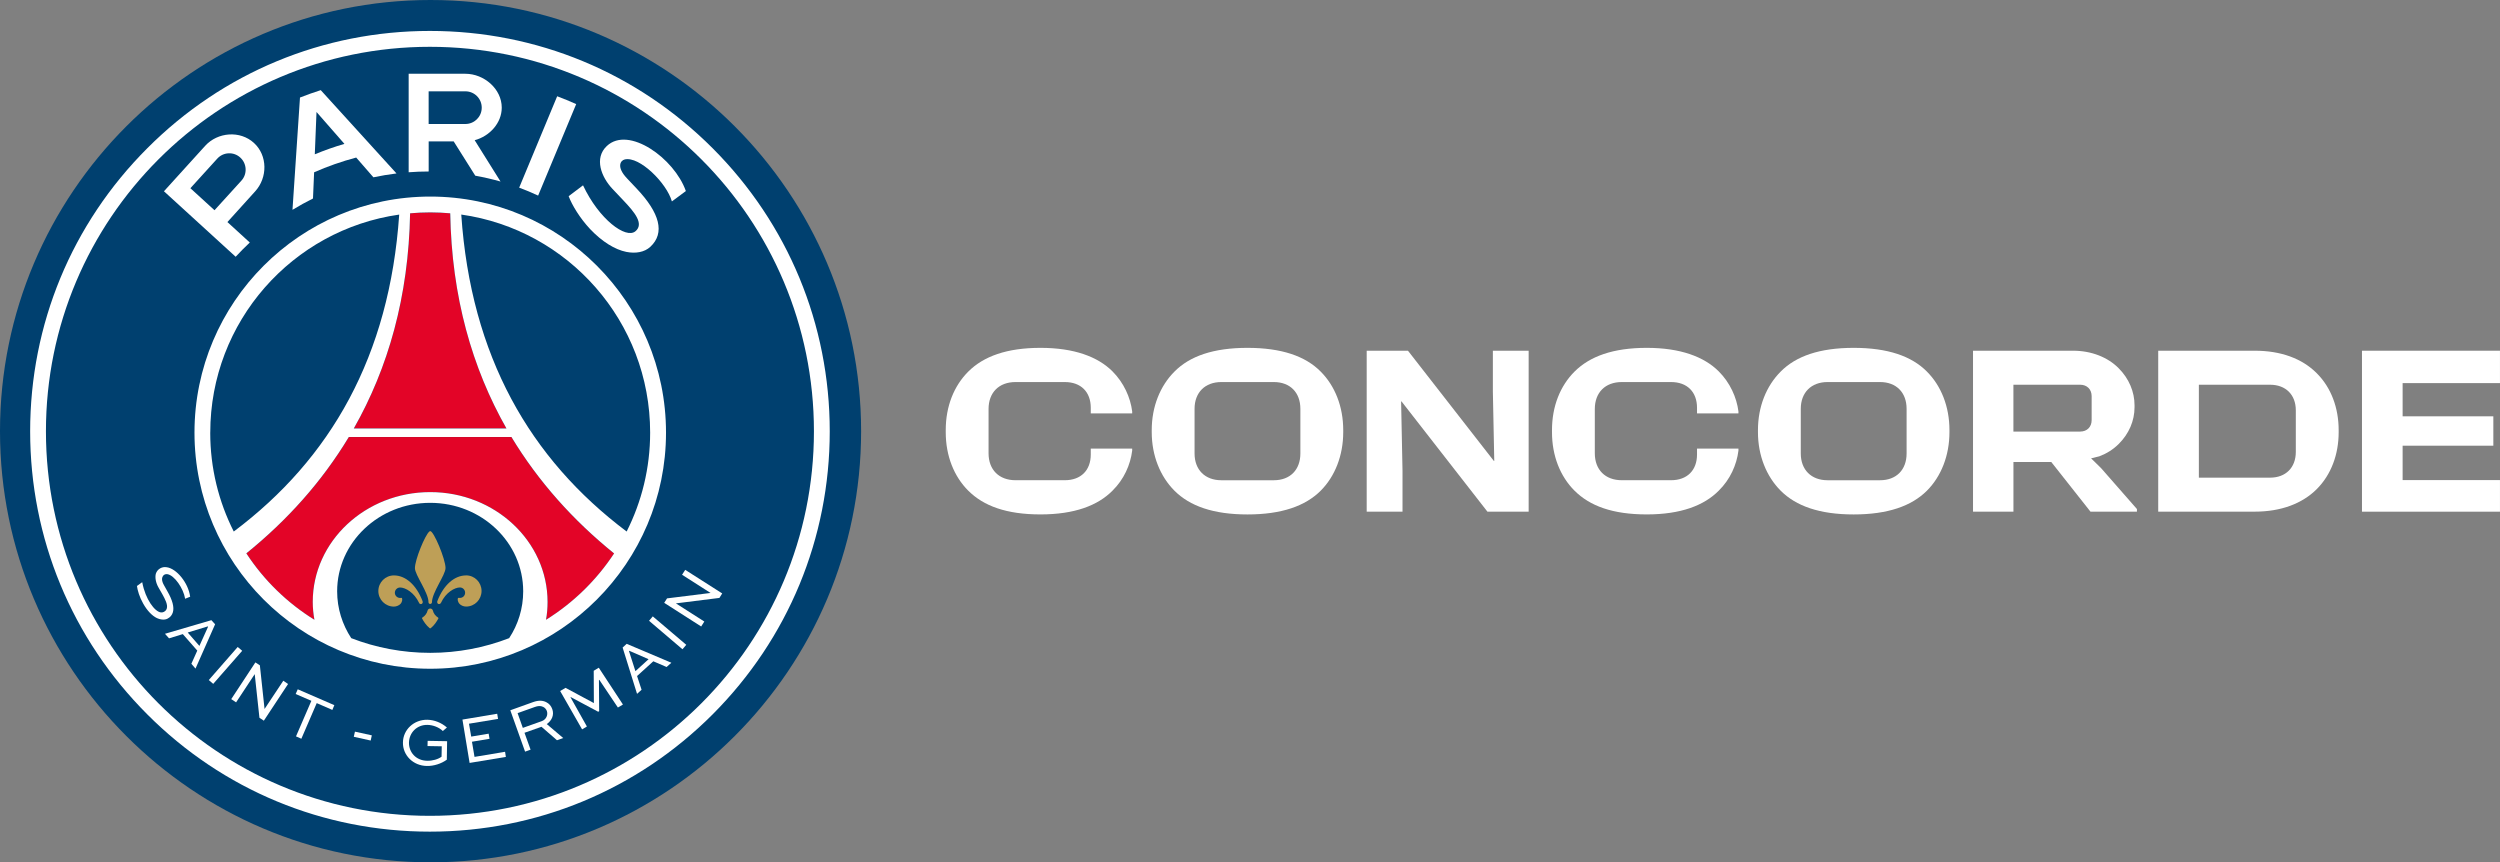 <?xml version="1.0" encoding="UTF-8"?>
<svg id="Layer_2" data-name="Layer 2" xmlns="http://www.w3.org/2000/svg" viewBox="0 0 803.29 277.08">
  <rect x="0" y="0" width="803.29" height="277.08" fill="#808080" stroke="none"/>
  <defs>
    <style>
      .cls-1 {
        fill: #00406f;
      }

      .cls-1, .cls-2, .cls-3, .cls-4 {
        stroke-width: 0px;
      }

      .cls-2 {
        fill: #be9f57;
      }

      .cls-3 {
        fill: #e30427;
      }

      .cls-4 {
        fill: #fff;
      }
    </style>
  </defs>
  <g id="Layer_1-2" data-name="Layer 1">
    <g>
      <g>
        <path class="cls-1" d="m138.33,0C62.03,0,0,62.15,0,138.54s62.03,138.54,138.33,138.54,138.36-62.15,138.36-138.54S214.62,0,138.33,0"/>
        <path class="cls-4" d="m53.02,203.64l14.9-4.37,1.2,1.32-6.3,14.24-1.33-1.55,1.9-4.23-4.65-5.3-4.43,1.36-1.3-1.47Zm7.3-.4l3.75,4.3,2.79-6.16-.08-.11-6.46,1.97Z"/>
        <polygon class="cls-4" points="67.09 218.51 76.38 207.88 77.82 209.11 68.51 219.74 67.09 218.51"/>
        <polygon class="cls-4" points="92.56 219.78 84.78 231.57 83.36 230.63 81.85 216.64 81.83 216.63 75.86 225.68 74.3 224.64 82.06 212.84 83.5 213.77 85 227.76 85.02 227.79 91.03 218.73 92.56 219.78"/>
        <polygon class="cls-4" points="95.67 221.48 107.43 226.58 106.79 228.11 101.77 225.92 96.83 237.37 95.11 236.61 100.05 225.18 95 223 95.67 221.48"/>
        <polygon class="cls-4" points="114.05 235.09 119.47 236.28 119.11 237.95 113.68 236.74 114.05 235.09"/>
        <path class="cls-4" d="m142.28,234.88c-1.21-1.19-3.19-1.94-4.95-1.96-3.38-.06-5.85,2.5-5.92,5.69-.05,3.01,2.14,5.78,5.87,5.84,1.69.03,3.48-.47,4.6-1.31l.06-3.34-4.57-.08.04-1.67,6.25.11-.09,5.94c-1.73,1.27-4.18,2.07-6.41,2.02-4.43-.06-7.77-3.45-7.69-7.55.04-4.11,3.53-7.37,7.85-7.3,2.21.05,4.48.91,6.28,2.49l-1.33,1.15Z"/>
        <polygon class="cls-4" points="157.29 237.39 151.65 238.33 152.47 243.2 162.29 241.56 162.54 243.21 150.89 245.14 148.59 231.21 159.76 229.34 160.03 231 150.69 232.54 151.41 236.68 157.01 235.74 157.29 237.39"/>
        <path class="cls-4" d="m168.72,241.52l-4.75-13.3,7.33-2.63c1.72-.61,3.05-.56,4.2.02.91.44,1.6,1.21,1.95,2.23.66,1.81-.08,3.63-1.76,4.82l5.28,4.48-2.01.71-4.97-4.32-5.46,1.92,1.95,5.43-1.78.64Zm-2.41-12.38l1.68,4.74,6.05-2.15c1.45-.51,2.12-1.98,1.67-3.29-.22-.58-.66-1.06-1.19-1.31-.87-.42-1.73-.3-2.66.03l-5.55,1.98Z"/>
        <polygon class="cls-4" points="198.54 227.34 192.57 218.44 192.45 218.51 192.52 228.5 192.21 228.7 183.4 223.99 183.3 224.03 188.58 233.43 187.04 234.36 179.99 222.04 181.71 221.01 190.82 225.91 190.82 225.87 190.77 215.53 192.4 214.55 200.16 226.37 198.54 227.34"/>
        <path class="cls-4" d="m204.69,222.94l-4.63-14.87,1.3-1.2,14.36,6.08-1.53,1.37-4.27-1.84-5.22,4.74,1.45,4.41-1.45,1.31Zm-.51-7.29l4.22-3.84-6.19-2.7-.11.08,2.07,6.46Z"/>
        <polygon class="cls-4" points="219.29 208.62 208.55 199.47 209.75 198.05 220.51 207.19 219.29 208.62"/>
        <polygon class="cls-4" points="220.17 183.1 232.06 190.68 231.16 192.12 217.22 193.87 217.2 193.89 226.31 199.71 225.3 201.3 213.42 193.7 214.33 192.27 228.29 190.53 228.29 190.51 219.16 184.68 220.17 183.1"/>
        <path class="cls-4" d="m138.12,15.04c68.19,0,123.41,55.31,123.41,123.55s-55.22,123.55-123.41,123.55S14.76,206.81,14.76,138.58,70.02,15.04,138.12,15.04m0-5.1c-34.29,0-66.55,13.39-90.79,37.69-24.28,24.29-37.64,56.59-37.64,90.96s13.36,66.65,37.64,90.95c24.25,24.3,56.51,37.68,90.79,37.68s66.58-13.38,90.86-37.68c24.25-24.3,37.63-56.6,37.63-90.95s-13.38-66.67-37.63-90.96c-24.28-24.3-56.52-37.69-90.86-37.69"/>
        <path class="cls-4" d="m172.91,62.85l12.23-29.4c-2.02-.91-4.04-1.74-6.11-2.52l-12.21,29.37c2.08.76,4.11,1.63,6.1,2.55"/>
        <path class="cls-4" d="m137.74,55.08v-9.64h8.04l6.93,11.01c2.76.5,5.45,1.12,8.12,1.88l-8.31-13.28c4.77-1.27,8.7-5.49,8.7-10.47,0-6.02-5.68-10.88-11.68-10.88h-18.23v31.65c2.09-.16,4.24-.25,6.42-.25m0-25.76h11.8c2.9,0,5.26,2.33,5.26,5.25s-2.36,5.25-5.26,5.25h-11.8v-10.5Z"/>
        <path class="cls-4" d="m80.27,77.93l-7.2-6.58,8.89-9.83c4.06-4.43,4.06-11.56-.37-15.6-4.42-4.05-11.64-3.5-15.68.95l-13.23,14.59,23.04,21.04c1.47-1.6,3-3.11,4.54-4.57m-19.09-17.45l8.64-9.51c1.95-2.15,5.27-2.29,7.39-.35,2.15,1.95,2.32,5.3.36,7.43l-8.64,9.5-7.74-7.07Z"/>
        <path class="cls-4" d="m200.73,51.23c4.75-1.11,13.5,7.6,15.16,13.49,1.41-1.06,4.49-3.33,4.49-3.33-3.7-10.53-18.41-21.07-25.4-14.47-4.15,3.91-1.78,9.96,1.81,13.76l3.51,3.71c3.6,3.78,6.74,7.55,3.86,9.93-3.07,2.54-11.68-3.83-16.82-14.77l-4.62,3.49c1.09,2.88,3.6,7.05,6.91,10.58,3.8,4.01,7.95,6.59,11.63,7.32,2.92.58,5.8.14,7.71-1.64,4.77-4.43,3.05-10.87-4.46-18.77l-3.07-3.25c-3.46-3.66-2.06-5.73-.71-6.04"/>
        <path class="cls-4" d="m103.07,28.96c-2.27.73-4.5,1.52-6.68,2.38l-2.41,36.08c2.15-1.31,4.36-2.53,6.59-3.64l.36-8.42c4.33-1.91,8.87-3.5,13.52-4.74l5.53,6.35c2.45-.52,4.9-.92,7.42-1.24l-24.34-26.77Zm-1.92,20.62l.55-13.6,8.97,10.25c-3.27.95-6.43,2.08-9.52,3.35"/>
        <path class="cls-1" d="m138.25,161.57c-16.51,0-29.91,12.73-29.91,28.43,0,5.54,1.66,10.68,4.53,15.05,7.89,3.05,16.42,4.72,25.38,4.72s17.46-1.67,25.36-4.72c2.87-4.37,4.51-9.53,4.51-15.05,0-15.7-13.39-28.43-29.87-28.43"/>
        <path class="cls-3" d="m164.34,140.43h-52.25c-8.67,14.39-19.85,26.8-32.93,37.38,5.63,8.63,13.12,15.93,21.87,21.36-.32-1.86-.53-3.77-.53-5.73,0-19.49,16.91-35.3,37.75-35.3s37.69,15.8,37.69,35.3c0,1.96-.16,3.87-.49,5.73,8.74-5.43,16.21-12.73,21.88-21.32-13.11-10.59-24.3-23.02-32.99-37.41"/>
        <path class="cls-3" d="m162.73,137.68c-11.02-19.42-17.59-42.34-18.06-69.13-2.11-.19-4.27-.3-6.42-.3s-4.38.11-6.47.3c-.49,26.8-7.05,49.71-18.09,69.13h49.05Z"/>
        <path class="cls-4" d="m138.25,63.16c-41.77,0-75.76,34.01-75.76,75.85s33.99,75.87,75.76,75.87,75.75-34.03,75.75-75.87-33.95-75.85-75.75-75.85m0,5.08c2.16,0,4.31.11,6.42.3.46,26.8,7.03,49.71,18.06,69.13h-49.05c11.04-19.42,17.6-42.34,18.09-69.13,2.09-.19,4.27-.3,6.47-.3m-70.68,70.77c0-35.69,26.41-65.2,60.71-70.06-3.12,45.48-22.01,78.46-53.16,101.84-4.84-9.57-7.56-20.35-7.56-31.79m96.05,66.05c-7.9,3.05-16.44,4.72-25.36,4.72s-17.5-1.67-25.38-4.72c-2.86-4.37-4.53-9.52-4.53-15.05,0-15.7,13.4-28.43,29.91-28.43s29.87,12.73,29.87,28.43c0,5.52-1.64,10.68-4.51,15.05m11.84-5.9c.34-1.86.5-3.77.5-5.73,0-19.49-16.88-35.3-37.7-35.3s-37.75,15.8-37.75,35.3c0,1.96.2,3.88.54,5.73-8.76-5.43-16.25-12.73-21.88-21.35,13.09-10.58,24.26-23,32.93-37.38h52.25c8.7,14.38,19.88,26.82,32.99,37.41-5.67,8.6-13.14,15.89-21.88,21.32m-27.23-130.21c34.3,4.86,60.69,34.36,60.69,70.06,0,11.44-2.72,22.22-7.55,31.79-31.11-23.4-50.05-56.37-53.14-101.84"/>
        <path class="cls-2" d="m140.75,198.43c-.82-.51-1.45-1.31-1.67-2.28-.11-.36-.44-.62-.83-.62-.42,0-.74.26-.85.62-.22.97-.87,1.77-1.68,2.28-.16.09-.16.18-.11.27.51,1.02,1.36,2.25,2.38,3.09.13.12.22.12.25.12,0,0,.05,0,.22-.12,1.05-.84,1.88-2.07,2.41-3.09.02-.09.02-.18-.13-.27"/>
        <path class="cls-2" d="m143.16,182.55c0-2.89-3.79-11.9-4.91-11.9-.1,0-.18.05-.28.13-1.4,1.11-4.65,9.09-4.65,11.77,0,2.17,4.36,7.85,4.36,10.92v.03c0,.31.22.56.56.56.3,0,.56-.25.56-.56v-.03c.02-3.09,4.35-8.76,4.35-10.92"/>
        <path class="cls-2" d="m135.8,193.21c-2.05-5.39-5.56-8.32-9.23-8.32-2.76,0-5,2.25-5,5.01s2.24,5.01,5,5.01c.83,0,1.68-.4,2.12-.87.71-.83.56-1.64.49-1.8-.05-.19-.24-.13-.34-.13-.06,0-.21.02-.28.02-.94,0-1.69-.76-1.69-1.67s.75-1.69,1.69-1.69c1.66,0,4.53,1.58,6.11,4.97,0,.02.01.02.01.05.11.18.31.32.53.32.36,0,.64-.28.62-.64,0-.1,0-.17-.03-.25"/>
        <path class="cls-2" d="m149.76,184.89c-3.67,0-7.2,2.94-9.26,8.32-.01.08-.02.16-.02.25,0,.37.25.64.6.64.23,0,.46-.13.54-.32t.02-.05h.04c1.54-3.39,4.44-4.97,6.1-4.97.92,0,1.67.74,1.67,1.69s-.75,1.67-1.67,1.67c-.08,0-.24-.02-.31-.02,0,0-.27-.05-.34.14-.08.16-.2.97.52,1.79.42.47,1.27.87,2.11.87,2.76,0,4.97-2.24,4.97-5.01s-2.21-5.01-4.97-5.01"/>
        <path class="cls-4" d="m61.09,191.7c-.57-4.38-4.34-9.05-7.59-9.45-.72-.1-1.39.01-2.02.36-.7.4-1.18,1-1.42,1.77-.29,1.21-.01,2.84.84,4.34l1.23,2.15c.94,1.69,1.84,3.42,1.46,4.65-.14.49-.49.88-1.01,1.12-.25.13-.58.18-.92.13-1.97-.24-4.94-4.26-5.94-9.6l-.04-.1-1.64,1.19-.03.04v.02c.18,1.33.78,3.49,2.01,5.64,1.27,2.26,2.86,3.91,4.41,4.65.52.24,1.04.39,1.53.44.73.1,1.4,0,1.93-.3.88-.47,1.41-1.17,1.66-2.03.47-1.6-.12-3.88-1.77-6.74l-1.07-1.91c-.88-1.53-.7-2.43-.39-2.92.23-.42.69-.67,1.16-.67.08,0,.14,0,.24,0,2.36.31,5.26,4.7,5.75,7.84v.09l.06-.04c.54-.21,1.16-.47,1.53-.62l.07-.02-.03-.06Z"/>
      </g>
      <g>
        <path class="cls-4" d="m311.12,157.67c-4.59-4.59-7.24-11.18-7.24-18.81v-.65c0-7.69,2.65-14.22,7.24-18.81,4.91-4.91,12.41-7.63,23.2-7.63s18.42,2.84,23.14,7.56c3.62,3.62,5.75,8.34,6.33,12.86v.65h-13.31v-1.81c0-5.11-3.17-8.27-8.34-8.27h-15.84c-5.3,0-8.66,3.36-8.66,8.66v14.22c0,5.3,3.36,8.66,8.66,8.66h15.84c5.17,0,8.34-3.17,8.34-8.27v-1.88h13.31v.65c-.58,4.59-2.65,9.24-6.33,12.86-4.72,4.78-12.22,7.63-23.14,7.63s-18.29-2.71-23.2-7.63Z"/>
        <path class="cls-4" d="m377.37,157.67c-4.59-4.59-7.3-11.31-7.3-18.81v-.65c0-7.56,2.71-14.22,7.3-18.81,4.91-4.98,12.54-7.63,23.46-7.63s18.62,2.65,23.53,7.63c4.59,4.59,7.24,11.25,7.24,18.81v.65c0,7.5-2.65,14.22-7.24,18.81-4.91,4.91-12.54,7.63-23.53,7.63s-18.55-2.71-23.46-7.63Zm15.06-3.36h16.87c5.24,0,8.53-3.36,8.53-8.6v-14.35c0-5.24-3.3-8.6-8.53-8.6h-16.87c-5.24,0-8.6,3.36-8.6,8.6v14.35c0,5.24,3.36,8.6,8.6,8.6Z"/>
        <path class="cls-4" d="m439.15,112.69h13.25l27.6,35.42h.13l-.45-22.3v-13.12h11.5v51.71h-13.25l-27.6-35.42h-.13l.45,22.3v13.12h-11.51v-51.71Z"/>
        <path class="cls-4" d="m505.92,157.67c-4.59-4.59-7.24-11.18-7.24-18.81v-.65c0-7.69,2.65-14.22,7.24-18.81,4.91-4.91,12.41-7.63,23.2-7.63s18.42,2.84,23.14,7.56c3.62,3.62,5.75,8.34,6.33,12.86v.65h-13.31v-1.81c0-5.11-3.17-8.27-8.34-8.27h-15.84c-5.3,0-8.66,3.36-8.66,8.66v14.22c0,5.3,3.36,8.66,8.66,8.66h15.84c5.17,0,8.34-3.17,8.34-8.27v-1.88h13.31v.65c-.58,4.59-2.65,9.24-6.33,12.86-4.72,4.78-12.22,7.63-23.14,7.63s-18.29-2.71-23.2-7.63Z"/>
        <path class="cls-4" d="m572.16,157.67c-4.59-4.59-7.3-11.31-7.3-18.81v-.65c0-7.56,2.71-14.22,7.3-18.81,4.91-4.98,12.54-7.63,23.46-7.63s18.62,2.65,23.53,7.63c4.59,4.59,7.24,11.25,7.24,18.81v.65c0,7.5-2.65,14.22-7.24,18.81-4.91,4.91-12.54,7.63-23.53,7.63s-18.55-2.71-23.46-7.63Zm15.06-3.36h16.87c5.24,0,8.53-3.36,8.53-8.6v-14.35c0-5.24-3.3-8.6-8.53-8.6h-16.87c-5.24,0-8.6,3.36-8.6,8.6v14.35c0,5.24,3.36,8.6,8.6,8.6Z"/>
        <path class="cls-4" d="m633.95,112.69h32.19c5.88,0,11.18,2.13,14.61,5.62,3.36,3.36,5.11,7.63,5.11,11.89v.65c0,4.39-1.81,8.53-5.04,11.76-1.81,1.81-3.88,3.1-6.27,4.01l-2.65.65,3.23,3.17,11.5,13.12v.84h-14.93l-12.6-15.96h-12.15v15.96h-12.99v-51.71Zm34.45,25.98c2.2,0,3.68-1.49,3.68-3.68v-7.69c0-2.2-1.49-3.68-3.68-3.68h-21.46v15.06h21.46Z"/>
        <path class="cls-4" d="m693.47,112.69h31.03c8.4,0,15.19,2.52,19.84,7.17,4.72,4.65,7.11,11.25,7.11,18.36v.65c0,7.11-2.39,13.64-7.04,18.29s-11.5,7.24-19.91,7.24h-31.03v-51.71Zm35.94,40.79c5.04,0,8.27-3.23,8.27-8.27v-13.38c0-4.98-3.23-8.21-8.27-8.21h-22.88v29.86h22.88Z"/>
        <path class="cls-4" d="m758.94,112.69h44.34v10.41h-31.28v10.67h29.15v9.44h-29.15v11.05h31.28v10.15h-44.34v-51.71Z"/>
      </g>
    </g>
  </g>
</svg>